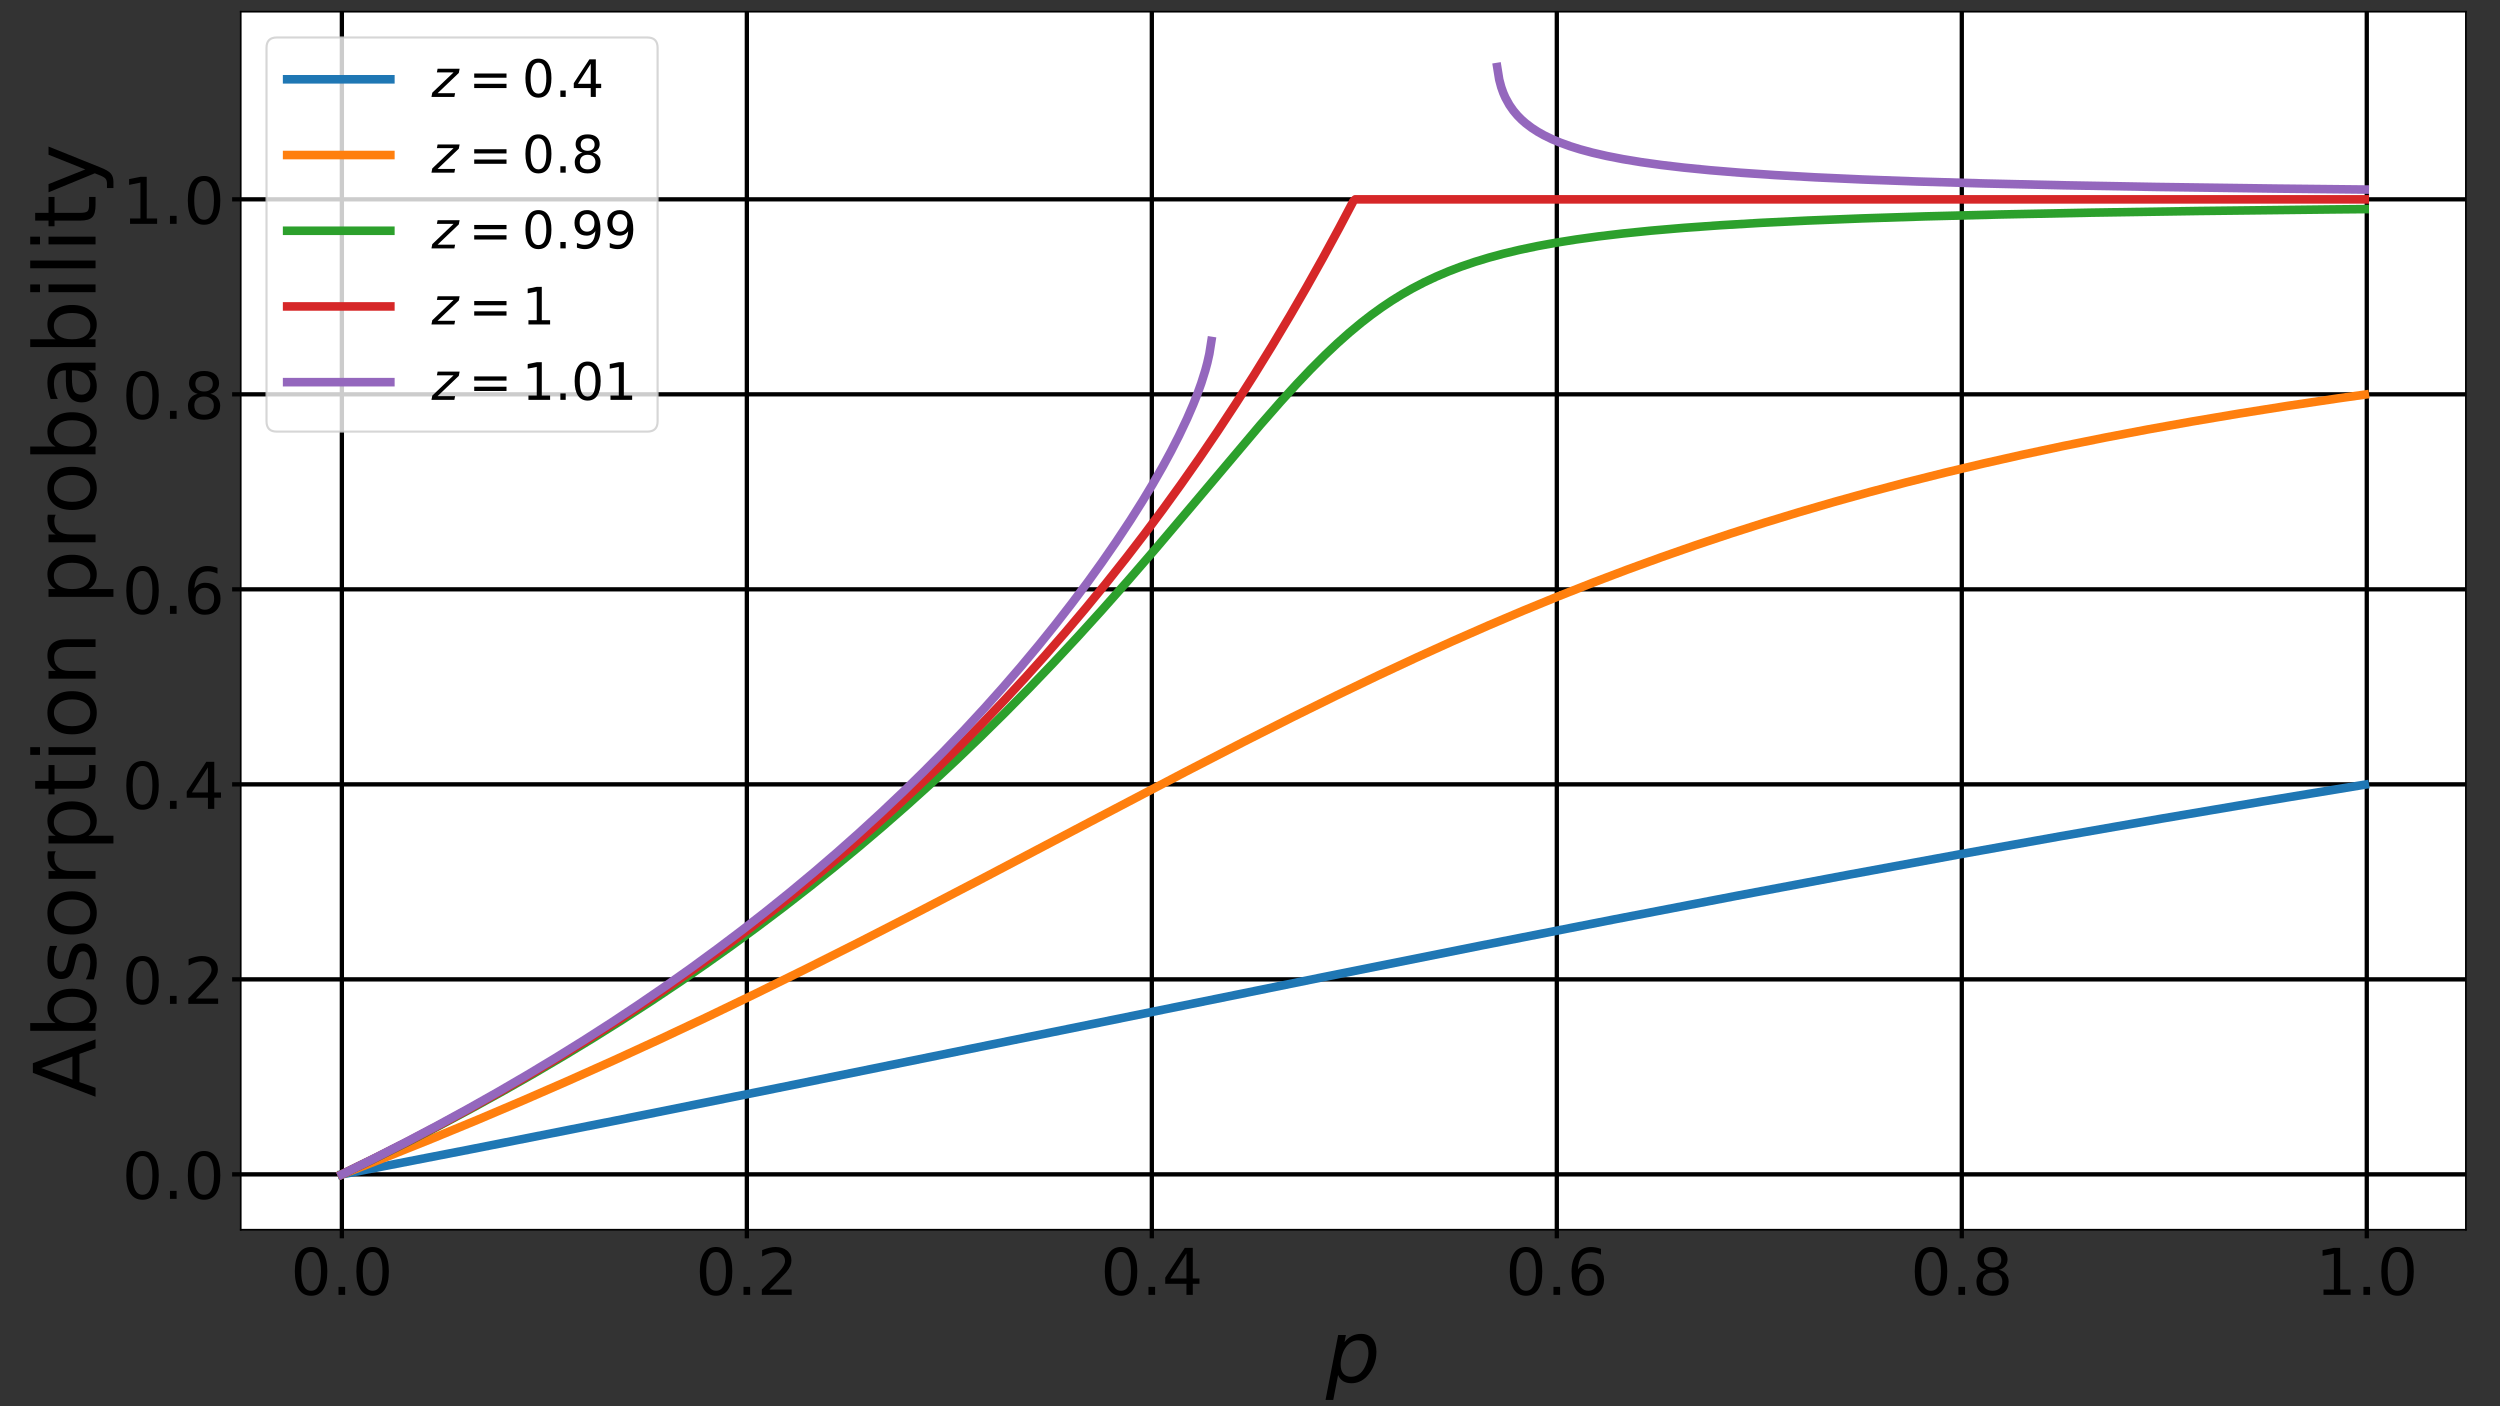 <?xml version="1.0" encoding="UTF-8" standalone="no"?>
<!-- Created with matplotlib (http://matplotlib.org/) -->

<svg
   xmlns:dc="http://purl.org/dc/elements/1.1/"
   xmlns:cc="http://creativecommons.org/ns#"
   xmlns:rdf="http://www.w3.org/1999/02/22-rdf-syntax-ns#"
   xmlns:svg="http://www.w3.org/2000/svg"
   xmlns="http://www.w3.org/2000/svg"
   xmlns:xlink="http://www.w3.org/1999/xlink"
   xmlns:sodipodi="http://sodipodi.sourceforge.net/DTD/sodipodi-0.dtd"
   xmlns:inkscape="http://www.inkscape.org/namespaces/inkscape"
   height="159.449"
   version="1.1"
   viewBox="0 0 226.772 127.559"
   width="283.465"
   id="svg2"
   inkscape:version="0.48.4 r9939"
   sodipodi:docname="cliff.svg">
  <rect x="0" y="0" width="226.772" height="127.559" fill="#333333" stroke="none"/>
  <sodipodi:namedview
     pagecolor="#ffffff"
     bordercolor="#666666"
     borderopacity="1"
     objecttolerance="10"
     gridtolerance="10"
     guidetolerance="10"
     inkscape:pageopacity="0"
     inkscape:pageshadow="2"
     inkscape:window-width="1855"
     inkscape:window-height="1056"
     id="namedview457"
     showgrid="false"
     units="mm"
     inkscape:zoom="3.970974"
     inkscape:cx="154.68336"
     inkscape:cy="76.597371"
     inkscape:window-x="65"
     inkscape:window-y="24"
     inkscape:window-maximized="1"
     inkscape:current-layer="svg2" />
  <defs
     id="defs4"
     style="stroke-linecap:butt;stroke-linejoin:round">
    <style
       type="text/css"
       id="style6">
*{stroke-linecap:butt;stroke-linejoin:round;}
  </style>
  </defs>
  <g
     style="stroke-linecap:butt;stroke-linejoin:round"
     id="axes_1"
     transform="matrix(0.195,0,0,0.195,-10.72,-16.158)">
    <g
       style="stroke-linecap:butt;stroke-linejoin:round"
       id="patch_2">
      <path
         inkscape:connector-curvature="0"
         id="path14"
         style="fill:#ffffff;stroke-linecap:butt;stroke-linejoin:round"
         d="m 166.95,654.898 1035.09,0 0,-566.597 -1035.09,0 z" />
    </g>
    <g
       style="stroke-linecap:butt;stroke-linejoin:round"
       id="matplotlib.axis_1">
      <g
         style="stroke-linecap:butt;stroke-linejoin:round"
         id="xtick_1">
        <g
           style="stroke-linecap:butt;stroke-linejoin:round"
           id="line2d_1">
          <path
             inkscape:connector-curvature="0"
             id="path19"
             style="fill:none;stroke:#000000;stroke-width:2;stroke-linecap:square;stroke-linejoin:round"
             d="m 214,654.898 0,-566.597"
             clip-path="url(#pe03b318366)" />
        </g>
        <g
           style="stroke-linecap:butt;stroke-linejoin:round"
           id="line2d_2">
          <defs
             id="defs22">
            <path
               inkscape:connector-curvature="0"
               style="stroke:#000000;stroke-width:2;stroke-linecap:butt;stroke-linejoin:round"
               id="mc60ad6d289"
               d="M 0,0 0,4" />
          </defs>
          <g
             style="stroke-linecap:butt;stroke-linejoin:round"
             id="g25">
            <use
               height="735"
               width="1335"
               id="use27"
               y="654.898"
               xlink:href="#mc60ad6d289"
               x="214"
               style="stroke:#000000;stroke-width:2;stroke-linecap:butt;stroke-linejoin:round" />
          </g>
        </g>
        <g
           style="stroke-linecap:butt;stroke-linejoin:round"
           id="text_1">
          <!-- 0.0 -->
          <defs
             id="defs30">
            <path
               style="stroke-linecap:butt;stroke-linejoin:round"
               inkscape:connector-curvature="0"
               id="DejaVuSans-30"
               d="m 31.781,66.406 q -7.609,0 -11.453,-7.5 Q 16.5,51.422 16.5,36.375 q 0,-14.984 3.828,-22.484 3.844,-7.5 11.453,-7.5 7.672,0 11.5,7.5 3.844,7.5 3.844,22.484 0,15.047 -3.844,22.531 -3.828,7.5 -11.5,7.5 z m 0,7.812 q 12.266,0 18.734,-9.703 6.469,-9.688 6.469,-28.141 0,-18.406 -6.469,-28.109 -6.469,-9.688 -18.734,-9.688 -12.25,0 -18.719,9.688 Q 6.594,17.969 6.594,36.375 q 0,18.453 6.469,28.141 6.469,9.703 18.719,9.703 z" />
            <path
               style="stroke-linecap:butt;stroke-linejoin:round"
               inkscape:connector-curvature="0"
               id="DejaVuSans-2e"
               d="M 10.688,12.406 21,12.406 21,0 10.688,0 z" />
          </defs>
          <g
             style="stroke-linecap:butt;stroke-linejoin:round"
             id="g34"
             transform="matrix(0.3,0,0,-0.3,190.145,685.193)">
            <use
               height="735"
               width="1335"
               y="0"
               x="0"
               style="stroke-linecap:butt;stroke-linejoin:round"
               id="use36"
               xlink:href="#DejaVuSans-30" />
            <use
               height="735"
               width="1335"
               y="0"
               style="stroke-linecap:butt;stroke-linejoin:round"
               id="use38"
               xlink:href="#DejaVuSans-2e"
               x="63.623" />
            <use
               height="735"
               width="1335"
               y="0"
               style="stroke-linecap:butt;stroke-linejoin:round"
               id="use40"
               xlink:href="#DejaVuSans-30"
               x="95.41" />
          </g>
        </g>
      </g>
      <g
         style="stroke-linecap:butt;stroke-linejoin:round"
         id="xtick_2">
        <g
           style="stroke-linecap:butt;stroke-linejoin:round"
           id="line2d_3">
          <path
             inkscape:connector-curvature="0"
             id="path44"
             style="fill:none;stroke:#000000;stroke-width:2;stroke-linecap:square;stroke-linejoin:round"
             d="m 402.386,654.898 0,-566.597"
             clip-path="url(#pe03b318366)" />
        </g>
        <g
           style="stroke-linecap:butt;stroke-linejoin:round"
           id="line2d_4">
          <g
             style="stroke-linecap:butt;stroke-linejoin:round"
             id="g47">
            <use
               height="735"
               width="1335"
               id="use49"
               y="654.898"
               xlink:href="#mc60ad6d289"
               x="402.386"
               style="stroke:#000000;stroke-width:2;stroke-linecap:butt;stroke-linejoin:round" />
          </g>
        </g>
        <g
           style="stroke-linecap:butt;stroke-linejoin:round"
           id="text_2">
          <!-- 0.2 -->
          <defs
             id="defs52">
            <path
               style="stroke-linecap:butt;stroke-linejoin:round"
               inkscape:connector-curvature="0"
               id="DejaVuSans-32"
               d="m 19.188,8.297 34.422,0 0,-8.297 -46.281,0 0,8.297 q 5.609,5.812 15.297,15.594 9.703,9.797 12.188,12.641 4.734,5.312 6.609,9 1.891,3.688 1.891,7.25 0,5.812 -4.078,9.469 -4.078,3.672 -10.625,3.672 -4.641,0 -9.797,-1.609 -5.141,-1.609 -11,-4.891 l 0,9.969 Q 13.766,71.781 18.938,73 q 5.188,1.219 9.484,1.219 11.328,0 18.062,-5.672 6.734,-5.656 6.734,-15.125 0,-4.5 -1.688,-8.531 Q 49.859,40.875 45.406,35.406 44.188,33.984 37.641,27.219 31.109,20.453 19.188,8.297 z" />
          </defs>
          <g
             style="stroke-linecap:butt;stroke-linejoin:round"
             id="g55"
             transform="matrix(0.3,0,0,-0.3,378.532,685.193)">
            <use
               height="735"
               width="1335"
               y="0"
               x="0"
               style="stroke-linecap:butt;stroke-linejoin:round"
               id="use57"
               xlink:href="#DejaVuSans-30" />
            <use
               height="735"
               width="1335"
               y="0"
               style="stroke-linecap:butt;stroke-linejoin:round"
               id="use59"
               xlink:href="#DejaVuSans-2e"
               x="63.623" />
            <use
               height="735"
               width="1335"
               y="0"
               style="stroke-linecap:butt;stroke-linejoin:round"
               id="use61"
               xlink:href="#DejaVuSans-32"
               x="95.41" />
          </g>
        </g>
      </g>
      <g
         style="stroke-linecap:butt;stroke-linejoin:round"
         id="xtick_3">
        <g
           style="stroke-linecap:butt;stroke-linejoin:round"
           id="line2d_5">
          <path
             inkscape:connector-curvature="0"
             id="path65"
             style="fill:none;stroke:#000000;stroke-width:2;stroke-linecap:square;stroke-linejoin:round"
             d="m 590.773,654.898 0,-566.597"
             clip-path="url(#pe03b318366)" />
        </g>
        <g
           style="stroke-linecap:butt;stroke-linejoin:round"
           id="line2d_6">
          <g
             style="stroke-linecap:butt;stroke-linejoin:round"
             id="g68">
            <use
               height="735"
               width="1335"
               id="use70"
               y="654.898"
               xlink:href="#mc60ad6d289"
               x="590.773"
               style="stroke:#000000;stroke-width:2;stroke-linecap:butt;stroke-linejoin:round" />
          </g>
        </g>
        <g
           style="stroke-linecap:butt;stroke-linejoin:round"
           id="text_3">
          <!-- 0.4 -->
          <defs
             id="defs73">
            <path
               style="stroke-linecap:butt;stroke-linejoin:round"
               inkscape:connector-curvature="0"
               id="DejaVuSans-34"
               d="m 37.797,64.312 -24.906,-38.922 24.906,0 z m -2.594,8.594 12.406,0 0,-47.516 10.406,0 0,-8.203 -10.406,0 0,-17.188 -9.812,0 0,17.188 -32.906,0 0,9.516 z" />
          </defs>
          <g
             style="stroke-linecap:butt;stroke-linejoin:round"
             id="g76"
             transform="matrix(0.3,0,0,-0.3,566.918,685.193)">
            <use
               height="735"
               width="1335"
               y="0"
               x="0"
               style="stroke-linecap:butt;stroke-linejoin:round"
               id="use78"
               xlink:href="#DejaVuSans-30" />
            <use
               height="735"
               width="1335"
               y="0"
               style="stroke-linecap:butt;stroke-linejoin:round"
               id="use80"
               xlink:href="#DejaVuSans-2e"
               x="63.623" />
            <use
               height="735"
               width="1335"
               y="0"
               style="stroke-linecap:butt;stroke-linejoin:round"
               id="use82"
               xlink:href="#DejaVuSans-34"
               x="95.41" />
          </g>
        </g>
      </g>
      <g
         style="stroke-linecap:butt;stroke-linejoin:round"
         id="xtick_4">
        <g
           style="stroke-linecap:butt;stroke-linejoin:round"
           id="line2d_7">
          <path
             inkscape:connector-curvature="0"
             id="path86"
             style="fill:none;stroke:#000000;stroke-width:2;stroke-linecap:square;stroke-linejoin:round"
             d="m 779.16,654.898 0,-566.597"
             clip-path="url(#pe03b318366)" />
        </g>
        <g
           style="stroke-linecap:butt;stroke-linejoin:round"
           id="line2d_8">
          <g
             style="stroke-linecap:butt;stroke-linejoin:round"
             id="g89">
            <use
               height="735"
               width="1335"
               id="use91"
               y="654.898"
               xlink:href="#mc60ad6d289"
               x="779.16"
               style="stroke:#000000;stroke-width:2;stroke-linecap:butt;stroke-linejoin:round" />
          </g>
        </g>
        <g
           style="stroke-linecap:butt;stroke-linejoin:round"
           id="text_4">
          <!-- 0.6 -->
          <defs
             id="defs94">
            <path
               style="stroke-linecap:butt;stroke-linejoin:round"
               inkscape:connector-curvature="0"
               id="DejaVuSans-36"
               d="m 33.016,40.375 q -6.641,0 -10.531,-4.547 -3.875,-4.531 -3.875,-12.438 0,-7.859 3.875,-12.438 3.891,-4.562 10.531,-4.562 6.641,0 10.516,4.562 3.875,4.578 3.875,12.438 0,7.906 -3.875,12.438 Q 39.656,40.375 33.016,40.375 z m 19.578,30.922 0,-8.984 q -3.719,1.75 -7.5,2.672 -3.781,0.938 -7.5,0.938 -9.766,0 -14.922,-6.594 -5.141,-6.594 -5.875,-19.922 2.875,4.25 7.219,6.516 4.359,2.266 9.578,2.266 10.984,0 17.359,-6.672 6.375,-6.656 6.375,-18.125 0,-11.234 -6.641,-18.031 -6.641,-6.781 -17.672,-6.781 -12.656,0 -19.344,9.688 -6.688,9.703 -6.688,28.109 0,17.281 8.203,27.562 8.203,10.281 22.016,10.281 3.719,0 7.5,-0.734 3.781,-0.734 7.891,-2.188 z" />
          </defs>
          <g
             style="stroke-linecap:butt;stroke-linejoin:round"
             id="g97"
             transform="matrix(0.3,0,0,-0.3,755.305,685.193)">
            <use
               height="735"
               width="1335"
               y="0"
               x="0"
               style="stroke-linecap:butt;stroke-linejoin:round"
               id="use99"
               xlink:href="#DejaVuSans-30" />
            <use
               height="735"
               width="1335"
               y="0"
               style="stroke-linecap:butt;stroke-linejoin:round"
               id="use101"
               xlink:href="#DejaVuSans-2e"
               x="63.623" />
            <use
               height="735"
               width="1335"
               y="0"
               style="stroke-linecap:butt;stroke-linejoin:round"
               id="use103"
               xlink:href="#DejaVuSans-36"
               x="95.41" />
          </g>
        </g>
      </g>
      <g
         style="stroke-linecap:butt;stroke-linejoin:round"
         id="xtick_5">
        <g
           style="stroke-linecap:butt;stroke-linejoin:round"
           id="line2d_9">
          <path
             inkscape:connector-curvature="0"
             id="path107"
             style="fill:none;stroke:#000000;stroke-width:2;stroke-linecap:square;stroke-linejoin:round"
             d="m 967.547,654.898 0,-566.597"
             clip-path="url(#pe03b318366)" />
        </g>
        <g
           style="stroke-linecap:butt;stroke-linejoin:round"
           id="line2d_10">
          <g
             style="stroke-linecap:butt;stroke-linejoin:round"
             id="g110">
            <use
               height="735"
               width="1335"
               id="use112"
               y="654.898"
               xlink:href="#mc60ad6d289"
               x="967.547"
               style="stroke:#000000;stroke-width:2;stroke-linecap:butt;stroke-linejoin:round" />
          </g>
        </g>
        <g
           style="stroke-linecap:butt;stroke-linejoin:round"
           id="text_5">
          <!-- 0.8 -->
          <defs
             id="defs115">
            <path
               style="stroke-linecap:butt;stroke-linejoin:round"
               inkscape:connector-curvature="0"
               id="DejaVuSans-38"
               d="m 31.781,34.625 q -7.031,0 -11.062,-3.766 -4.016,-3.766 -4.016,-10.344 0,-6.594 4.016,-10.359 4.031,-3.766 11.062,-3.766 7.031,0 11.078,3.781 4.062,3.797 4.062,10.344 0,6.578 -4.031,10.344 Q 38.875,34.625 31.781,34.625 z m -9.859,4.188 Q 15.578,40.375 12.031,44.719 8.5,49.078 8.5,55.328 q 0,8.734 6.219,13.812 6.234,5.078 17.062,5.078 10.891,0 17.094,-5.078 6.203,-5.078 6.203,-13.812 0,-6.25 -3.547,-10.609 Q 48,40.375 41.703,38.812 q 7.125,-1.656 11.094,-6.5 3.984,-4.828 3.984,-11.797 0,-10.609 -6.469,-16.281 -6.469,-5.656 -18.531,-5.656 -12.047,0 -18.531,5.656 -6.469,5.672 -6.469,16.281 0,6.969 4,11.797 4.016,4.844 11.141,6.5 z M 18.312,54.391 q 0,-5.656 3.531,-8.828 3.547,-3.172 9.938,-3.172 6.359,0 9.938,3.172 3.594,3.172 3.594,8.828 0,5.672 -3.594,8.844 -3.578,3.172 -9.938,3.172 -6.391,0 -9.938,-3.172 Q 18.312,60.062 18.312,54.391 z" />
          </defs>
          <g
             style="stroke-linecap:butt;stroke-linejoin:round"
             id="g118"
             transform="matrix(0.3,0,0,-0.3,943.692,685.193)">
            <use
               height="735"
               width="1335"
               y="0"
               x="0"
               style="stroke-linecap:butt;stroke-linejoin:round"
               id="use120"
               xlink:href="#DejaVuSans-30" />
            <use
               height="735"
               width="1335"
               y="0"
               style="stroke-linecap:butt;stroke-linejoin:round"
               id="use122"
               xlink:href="#DejaVuSans-2e"
               x="63.623" />
            <use
               height="735"
               width="1335"
               y="0"
               style="stroke-linecap:butt;stroke-linejoin:round"
               id="use124"
               xlink:href="#DejaVuSans-38"
               x="95.41" />
          </g>
        </g>
      </g>
      <g
         style="stroke-linecap:butt;stroke-linejoin:round"
         id="xtick_6">
        <g
           style="stroke-linecap:butt;stroke-linejoin:round"
           id="line2d_11">
          <path
             inkscape:connector-curvature="0"
             id="path128"
             style="fill:none;stroke:#000000;stroke-width:2;stroke-linecap:square;stroke-linejoin:round"
             d="m 1155.933,654.898 0,-566.597"
             clip-path="url(#pe03b318366)" />
        </g>
        <g
           style="stroke-linecap:butt;stroke-linejoin:round"
           id="line2d_12">
          <g
             style="stroke-linecap:butt;stroke-linejoin:round"
             id="g131">
            <use
               height="735"
               width="1335"
               id="use133"
               y="654.898"
               xlink:href="#mc60ad6d289"
               x="1155.933"
               style="stroke:#000000;stroke-width:2;stroke-linecap:butt;stroke-linejoin:round" />
          </g>
        </g>
        <g
           style="stroke-linecap:butt;stroke-linejoin:round"
           id="text_6">
          <!-- 1.0 -->
          <defs
             id="defs136">
            <path
               style="stroke-linecap:butt;stroke-linejoin:round"
               inkscape:connector-curvature="0"
               id="DejaVuSans-31"
               d="m 12.406,8.297 16.109,0 0,55.625 -17.531,-3.516 0,8.984 17.438,3.516 9.859,0 0,-64.609 16.109,0 0,-8.297 -41.984,0 z" />
          </defs>
          <g
             style="stroke-linecap:butt;stroke-linejoin:round"
             id="g139"
             transform="matrix(0.3,0,0,-0.3,1132.079,685.193)">
            <use
               height="735"
               width="1335"
               y="0"
               x="0"
               style="stroke-linecap:butt;stroke-linejoin:round"
               id="use141"
               xlink:href="#DejaVuSans-31" />
            <use
               height="735"
               width="1335"
               y="0"
               style="stroke-linecap:butt;stroke-linejoin:round"
               id="use143"
               xlink:href="#DejaVuSans-2e"
               x="63.623" />
            <use
               height="735"
               width="1335"
               y="0"
               style="stroke-linecap:butt;stroke-linejoin:round"
               id="use145"
               xlink:href="#DejaVuSans-30"
               x="95.41" />
          </g>
        </g>
      </g>
      <g
         style="stroke-linecap:butt;stroke-linejoin:round"
         id="text_7">
        <!-- $p$ -->
        <defs
           id="defs148">
          <path
             style="stroke-linecap:butt;stroke-linejoin:round"
             inkscape:connector-curvature="0"
             id="DejaVuSans-Oblique-70"
             d="m 49.609,33.688 q 0,7.188 -3.125,10.984 -3.125,3.812 -8.984,3.812 -4,0 -7.641,-2.047 Q 26.219,44.391 23.391,40.484 20.609,36.625 18.938,31.156 17.281,25.688 17.281,20.312 q 0,-6.828 3.125,-10.516 3.125,-3.688 8.891,-3.688 4.25,0 7.891,2 3.641,2 6.219,5.812 2.781,4 4.484,9.422 1.719,5.422 1.719,10.344 z M 21.781,46.391 Q 25.391,51.125 30.297,53.562 35.203,56 41.219,56 49.609,56 54.25,50.5 58.891,45.016 58.891,35.109 58.891,27 56,19.656 53.125,12.312 47.703,6.5 44.094,2.641 39.547,0.609 q -4.531,-2.031 -9.562,-2.031 -5.812,0 -9.766,2.422 -3.953,2.422 -5.906,7.203 l -5.625,-29 -8.984,0 14.703,75.484 8.984,0 z" />
        </defs>
        <g
           style="stroke-linecap:butt;stroke-linejoin:round"
           id="g151"
           transform="matrix(0.4,0,0,-0.4,671.695,725.744)">
          <use
             height="735"
             width="1335"
             y="0"
             x="0"
             style="stroke-linecap:butt;stroke-linejoin:round"
             id="use153"
             xlink:href="#DejaVuSans-Oblique-70" />
        </g>
      </g>
    </g>
    <g
       style="stroke-linecap:butt;stroke-linejoin:round"
       id="matplotlib.axis_2">
      <g
         style="stroke-linecap:butt;stroke-linejoin:round"
         id="ytick_1">
        <g
           style="stroke-linecap:butt;stroke-linejoin:round"
           id="line2d_13">
          <path
             inkscape:connector-curvature="0"
             id="path158"
             style="fill:none;stroke:#000000;stroke-width:2;stroke-linecap:square;stroke-linejoin:round"
             d="m 166.95,629.143 1035.09,0"
             clip-path="url(#pe03b318366)" />
        </g>
        <g
           style="stroke-linecap:butt;stroke-linejoin:round"
           id="line2d_14">
          <defs
             id="defs161">
            <path
               inkscape:connector-curvature="0"
               style="stroke:#000000;stroke-width:2;stroke-linecap:butt;stroke-linejoin:round"
               id="m5764dbf908"
               d="M 0,0 -4,0" />
          </defs>
          <g
             style="stroke-linecap:butt;stroke-linejoin:round"
             id="g164">
            <use
               height="735"
               width="1335"
               id="use166"
               y="629.143"
               xlink:href="#m5764dbf908"
               x="166.95"
               style="stroke:#000000;stroke-width:2;stroke-linecap:butt;stroke-linejoin:round" />
          </g>
        </g>
        <g
           style="stroke-linecap:butt;stroke-linejoin:round"
           id="text_8">
          <!-- 0.0 -->
          <g
             style="stroke-linecap:butt;stroke-linejoin:round"
             id="g169"
             transform="matrix(0.3,0,0,-0.3,111.741,640.541)">
            <use
               height="735"
               width="1335"
               y="0"
               x="0"
               style="stroke-linecap:butt;stroke-linejoin:round"
               id="use171"
               xlink:href="#DejaVuSans-30" />
            <use
               height="735"
               width="1335"
               y="0"
               style="stroke-linecap:butt;stroke-linejoin:round"
               id="use173"
               xlink:href="#DejaVuSans-2e"
               x="63.623" />
            <use
               height="735"
               width="1335"
               y="0"
               style="stroke-linecap:butt;stroke-linejoin:round"
               id="use175"
               xlink:href="#DejaVuSans-30"
               x="95.41" />
          </g>
        </g>
      </g>
      <g
         style="stroke-linecap:butt;stroke-linejoin:round"
         id="ytick_2">
        <g
           style="stroke-linecap:butt;stroke-linejoin:round"
           id="line2d_15">
          <path
             inkscape:connector-curvature="0"
             id="path179"
             style="fill:none;stroke:#000000;stroke-width:2;stroke-linecap:square;stroke-linejoin:round"
             d="m 166.95,538.432 1035.09,0"
             clip-path="url(#pe03b318366)" />
        </g>
        <g
           style="stroke-linecap:butt;stroke-linejoin:round"
           id="line2d_16">
          <g
             style="stroke-linecap:butt;stroke-linejoin:round"
             id="g182">
            <use
               height="735"
               width="1335"
               id="use184"
               y="538.432"
               xlink:href="#m5764dbf908"
               x="166.95"
               style="stroke:#000000;stroke-width:2;stroke-linecap:butt;stroke-linejoin:round" />
          </g>
        </g>
        <g
           style="stroke-linecap:butt;stroke-linejoin:round"
           id="text_9">
          <!-- 0.2 -->
          <g
             style="stroke-linecap:butt;stroke-linejoin:round"
             id="g187"
             transform="matrix(0.3,0,0,-0.3,111.741,549.829)">
            <use
               height="735"
               width="1335"
               y="0"
               x="0"
               style="stroke-linecap:butt;stroke-linejoin:round"
               id="use189"
               xlink:href="#DejaVuSans-30" />
            <use
               height="735"
               width="1335"
               y="0"
               style="stroke-linecap:butt;stroke-linejoin:round"
               id="use191"
               xlink:href="#DejaVuSans-2e"
               x="63.623" />
            <use
               height="735"
               width="1335"
               y="0"
               style="stroke-linecap:butt;stroke-linejoin:round"
               id="use193"
               xlink:href="#DejaVuSans-32"
               x="95.41" />
          </g>
        </g>
      </g>
      <g
         style="stroke-linecap:butt;stroke-linejoin:round"
         id="ytick_3">
        <g
           style="stroke-linecap:butt;stroke-linejoin:round"
           id="line2d_17">
          <path
             inkscape:connector-curvature="0"
             id="path197"
             style="fill:none;stroke:#000000;stroke-width:2;stroke-linecap:square;stroke-linejoin:round"
             d="m 166.95,447.72 1035.09,0"
             clip-path="url(#pe03b318366)" />
        </g>
        <g
           style="stroke-linecap:butt;stroke-linejoin:round"
           id="line2d_18">
          <g
             style="stroke-linecap:butt;stroke-linejoin:round"
             id="g200">
            <use
               height="735"
               width="1335"
               id="use202"
               y="447.72"
               xlink:href="#m5764dbf908"
               x="166.95"
               style="stroke:#000000;stroke-width:2;stroke-linecap:butt;stroke-linejoin:round" />
          </g>
        </g>
        <g
           style="stroke-linecap:butt;stroke-linejoin:round"
           id="text_10">
          <!-- 0.4 -->
          <g
             style="stroke-linecap:butt;stroke-linejoin:round"
             id="g205"
             transform="matrix(0.3,0,0,-0.3,111.741,459.118)">
            <use
               height="735"
               width="1335"
               y="0"
               x="0"
               style="stroke-linecap:butt;stroke-linejoin:round"
               id="use207"
               xlink:href="#DejaVuSans-30" />
            <use
               height="735"
               width="1335"
               y="0"
               style="stroke-linecap:butt;stroke-linejoin:round"
               id="use209"
               xlink:href="#DejaVuSans-2e"
               x="63.623" />
            <use
               height="735"
               width="1335"
               y="0"
               style="stroke-linecap:butt;stroke-linejoin:round"
               id="use211"
               xlink:href="#DejaVuSans-34"
               x="95.41" />
          </g>
        </g>
      </g>
      <g
         style="stroke-linecap:butt;stroke-linejoin:round"
         id="ytick_4">
        <g
           style="stroke-linecap:butt;stroke-linejoin:round"
           id="line2d_19">
          <path
             inkscape:connector-curvature="0"
             id="path215"
             style="fill:none;stroke:#000000;stroke-width:2;stroke-linecap:square;stroke-linejoin:round"
             d="m 166.95,357.008 1035.09,0"
             clip-path="url(#pe03b318366)" />
        </g>
        <g
           style="stroke-linecap:butt;stroke-linejoin:round"
           id="line2d_20">
          <g
             style="stroke-linecap:butt;stroke-linejoin:round"
             id="g218">
            <use
               height="735"
               width="1335"
               id="use220"
               y="357.008"
               xlink:href="#m5764dbf908"
               x="166.95"
               style="stroke:#000000;stroke-width:2;stroke-linecap:butt;stroke-linejoin:round" />
          </g>
        </g>
        <g
           style="stroke-linecap:butt;stroke-linejoin:round"
           id="text_11">
          <!-- 0.6 -->
          <g
             style="stroke-linecap:butt;stroke-linejoin:round"
             id="g223"
             transform="matrix(0.3,0,0,-0.3,111.741,368.406)">
            <use
               height="735"
               width="1335"
               y="0"
               x="0"
               style="stroke-linecap:butt;stroke-linejoin:round"
               id="use225"
               xlink:href="#DejaVuSans-30" />
            <use
               height="735"
               width="1335"
               y="0"
               style="stroke-linecap:butt;stroke-linejoin:round"
               id="use227"
               xlink:href="#DejaVuSans-2e"
               x="63.623" />
            <use
               height="735"
               width="1335"
               y="0"
               style="stroke-linecap:butt;stroke-linejoin:round"
               id="use229"
               xlink:href="#DejaVuSans-36"
               x="95.41" />
          </g>
        </g>
      </g>
      <g
         style="stroke-linecap:butt;stroke-linejoin:round"
         id="ytick_5">
        <g
           style="stroke-linecap:butt;stroke-linejoin:round"
           id="line2d_21">
          <path
             inkscape:connector-curvature="0"
             id="path233"
             style="fill:none;stroke:#000000;stroke-width:2;stroke-linecap:square;stroke-linejoin:round"
             d="m 166.95,266.297 1035.09,0"
             clip-path="url(#pe03b318366)" />
        </g>
        <g
           style="stroke-linecap:butt;stroke-linejoin:round"
           id="line2d_22">
          <g
             style="stroke-linecap:butt;stroke-linejoin:round"
             id="g236">
            <use
               height="735"
               width="1335"
               id="use238"
               y="266.297"
               xlink:href="#m5764dbf908"
               x="166.95"
               style="stroke:#000000;stroke-width:2;stroke-linecap:butt;stroke-linejoin:round" />
          </g>
        </g>
        <g
           style="stroke-linecap:butt;stroke-linejoin:round"
           id="text_12">
          <!-- 0.8 -->
          <g
             style="stroke-linecap:butt;stroke-linejoin:round"
             id="g241"
             transform="matrix(0.3,0,0,-0.3,111.741,277.695)">
            <use
               height="735"
               width="1335"
               y="0"
               x="0"
               style="stroke-linecap:butt;stroke-linejoin:round"
               id="use243"
               xlink:href="#DejaVuSans-30" />
            <use
               height="735"
               width="1335"
               y="0"
               style="stroke-linecap:butt;stroke-linejoin:round"
               id="use245"
               xlink:href="#DejaVuSans-2e"
               x="63.623" />
            <use
               height="735"
               width="1335"
               y="0"
               style="stroke-linecap:butt;stroke-linejoin:round"
               id="use247"
               xlink:href="#DejaVuSans-38"
               x="95.41" />
          </g>
        </g>
      </g>
      <g
         style="stroke-linecap:butt;stroke-linejoin:round"
         id="ytick_6">
        <g
           style="stroke-linecap:butt;stroke-linejoin:round"
           id="line2d_23">
          <path
             inkscape:connector-curvature="0"
             id="path251"
             style="fill:none;stroke:#000000;stroke-width:2;stroke-linecap:square;stroke-linejoin:round"
             d="m 166.95,175.585 1035.09,0"
             clip-path="url(#pe03b318366)" />
        </g>
        <g
           style="stroke-linecap:butt;stroke-linejoin:round"
           id="line2d_24">
          <g
             style="stroke-linecap:butt;stroke-linejoin:round"
             id="g254">
            <use
               height="735"
               width="1335"
               id="use256"
               y="175.585"
               xlink:href="#m5764dbf908"
               x="166.95"
               style="stroke:#000000;stroke-width:2;stroke-linecap:butt;stroke-linejoin:round" />
          </g>
        </g>
        <g
           style="stroke-linecap:butt;stroke-linejoin:round"
           id="text_13">
          <!-- 1.0 -->
          <g
             style="stroke-linecap:butt;stroke-linejoin:round"
             id="g259"
             transform="matrix(0.3,0,0,-0.3,111.741,186.983)">
            <use
               height="735"
               width="1335"
               y="0"
               x="0"
               style="stroke-linecap:butt;stroke-linejoin:round"
               id="use261"
               xlink:href="#DejaVuSans-31" />
            <use
               height="735"
               width="1335"
               y="0"
               style="stroke-linecap:butt;stroke-linejoin:round"
               id="use263"
               xlink:href="#DejaVuSans-2e"
               x="63.623" />
            <use
               height="735"
               width="1335"
               y="0"
               style="stroke-linecap:butt;stroke-linejoin:round"
               id="use265"
               xlink:href="#DejaVuSans-30"
               x="95.41" />
          </g>
        </g>
      </g>
      <g
         style="stroke-linecap:butt;stroke-linejoin:round"
         id="text_14">
        <!-- Absorption probability -->
        <defs
           id="defs268">
          <path
             style="stroke-linecap:butt;stroke-linejoin:round"
             inkscape:connector-curvature="0"
             id="DejaVuSans-41"
             d="m 34.188,63.188 -13.391,-36.281 26.812,0 z m -5.578,9.719 11.188,0 L 67.578,0 l -10.25,0 -6.641,18.703 -32.859,0 L 11.188,0 0.781,0 z" />
          <path
             style="stroke-linecap:butt;stroke-linejoin:round"
             inkscape:connector-curvature="0"
             id="DejaVuSans-62"
             d="m 48.688,27.297 q 0,9.906 -4.078,15.547 -4.078,5.641 -11.203,5.641 -7.141,0 -11.219,-5.641 -4.078,-5.641 -4.078,-15.547 0,-9.906 4.078,-15.547 4.078,-5.641 11.219,-5.641 7.125,0 11.203,5.641 4.078,5.641 4.078,15.547 z m -30.578,19.094 q 2.844,4.875 7.156,7.234 Q 29.594,56 35.594,56 q 9.969,0 16.188,-7.906 6.234,-7.906 6.234,-20.797 0,-12.891 -6.234,-20.812 -6.219,-7.906 -16.188,-7.906 -6,0 -10.328,2.375 -4.312,2.375 -7.156,7.25 l 0,-8.203 -9.031,0 0,75.984 9.031,0 z" />
          <path
             style="stroke-linecap:butt;stroke-linejoin:round"
             inkscape:connector-curvature="0"
             id="DejaVuSans-73"
             d="m 44.281,53.078 0,-8.5 Q 40.484,46.531 36.375,47.5 q -4.094,0.984 -8.5,0.984 -6.688,0 -10.031,-2.047 Q 14.5,44.391 14.5,40.281 q 0,-3.125 2.391,-4.906 2.391,-1.781 9.625,-3.391 l 3.078,-0.688 Q 39.156,29.25 43.188,25.516 47.219,21.781 47.219,15.094 q 0,-7.625 -6.031,-12.078 -6.031,-4.438 -16.578,-4.438 -4.391,0 -9.156,0.859 Q 10.688,0.297 5.422,2 l 0,9.281 q 4.984,-2.594 9.812,-3.891 4.828,-1.281 9.578,-1.281 6.344,0 9.75,2.172 3.422,2.172 3.422,6.125 0,3.656 -2.469,5.609 -2.453,1.953 -10.812,3.766 l -3.125,0.734 q -8.344,1.75 -12.062,5.391 -3.703,3.641 -3.703,9.984 0,7.719 5.469,11.906 Q 16.75,56 26.812,56 q 4.969,0 9.359,-0.734 4.406,-0.719 8.109,-2.188 z" />
          <path
             style="stroke-linecap:butt;stroke-linejoin:round"
             inkscape:connector-curvature="0"
             id="DejaVuSans-6f"
             d="m 30.609,48.391 q -7.219,0 -11.422,-5.641 -4.203,-5.641 -4.203,-15.453 0,-9.812 4.172,-15.453 4.188,-5.641 11.453,-5.641 7.188,0 11.375,5.656 4.203,5.672 4.203,15.438 0,9.719 -4.203,15.406 -4.188,5.688 -11.375,5.688 z m 0,7.609 q 11.719,0 18.406,-7.625 6.703,-7.609 6.703,-21.078 0,-13.422 -6.703,-21.078 -6.688,-7.641 -18.406,-7.641 -11.766,0 -18.438,7.641 -6.656,7.656 -6.656,21.078 0,13.469 6.656,21.078 Q 18.844,56 30.609,56 z" />
          <path
             style="stroke-linecap:butt;stroke-linejoin:round"
             inkscape:connector-curvature="0"
             id="DejaVuSans-72"
             d="m 41.109,46.297 q -1.516,0.875 -3.297,1.281 Q 36.031,48 33.891,48 26.266,48 22.188,43.047 18.109,38.094 18.109,28.812 l 0,-28.812 -9.031,0 0,54.688 9.031,0 0,-8.5 q 2.844,4.984 7.375,7.391 Q 30.031,56 36.531,56 q 0.922,0 2.047,-0.125 1.125,-0.109 2.484,-0.359 z" />
          <path
             style="stroke-linecap:butt;stroke-linejoin:round"
             inkscape:connector-curvature="0"
             id="DejaVuSans-70"
             d="m 18.109,8.203 0,-29 -9.031,0 0,75.484 9.031,0 0,-8.297 q 2.844,4.875 7.156,7.234 Q 29.594,56 35.594,56 q 9.969,0 16.188,-7.906 6.234,-7.906 6.234,-20.797 0,-12.891 -6.234,-20.812 -6.219,-7.906 -16.188,-7.906 -6,0 -10.328,2.375 -4.312,2.375 -7.156,7.25 z M 48.688,27.297 q 0,9.906 -4.078,15.547 -4.078,5.641 -11.203,5.641 -7.141,0 -11.219,-5.641 -4.078,-5.641 -4.078,-15.547 0,-9.906 4.078,-15.547 4.078,-5.641 11.219,-5.641 7.125,0 11.203,5.641 4.078,5.641 4.078,15.547 z" />
          <path
             style="stroke-linecap:butt;stroke-linejoin:round"
             inkscape:connector-curvature="0"
             id="DejaVuSans-74"
             d="m 18.312,70.219 0,-15.531 18.5,0 0,-6.984 -18.5,0 0,-29.688 q 0,-6.688 1.828,-8.594 1.828,-1.906 7.453,-1.906 l 9.219,0 L 36.812,0 27.594,0 Q 17.188,0 13.234,3.875 9.281,7.766 9.281,18.016 l 0,29.688 -6.594,0 0,6.984 6.594,0 0,15.531 z" />
          <path
             style="stroke-linecap:butt;stroke-linejoin:round"
             inkscape:connector-curvature="0"
             id="DejaVuSans-69"
             d="m 9.422,54.688 8.984,0 0,-54.688 -8.984,0 z m 0,21.297 8.984,0 0,-11.391 -8.984,0 z" />
          <path
             style="stroke-linecap:butt;stroke-linejoin:round"
             inkscape:connector-curvature="0"
             id="DejaVuSans-6e"
             d="m 54.891,33.016 0,-33.016 -8.984,0 0,32.719 q 0,7.766 -3.031,11.609 -3.031,3.859 -9.078,3.859 -7.281,0 -11.484,-4.641 -4.203,-4.625 -4.203,-12.641 l 0,-30.906 -9.031,0 0,54.688 9.031,0 0,-8.5 q 3.234,4.938 7.594,7.375 4.375,2.438 10.094,2.438 9.422,0 14.25,-5.828 4.844,-5.828 4.844,-17.156 z" />
          <path
             style="stroke-linecap:butt;stroke-linejoin:round"
             inkscape:connector-curvature="0"
             d=""
             id="DejaVuSans-20" />
          <path
             style="stroke-linecap:butt;stroke-linejoin:round"
             inkscape:connector-curvature="0"
             id="DejaVuSans-61"
             d="m 34.281,27.484 q -10.891,0 -15.094,-2.484 -4.203,-2.484 -4.203,-8.5 0,-4.781 3.156,-7.594 3.156,-2.797 8.562,-2.797 7.484,0 12,5.297 4.516,5.297 4.516,14.078 l 0,2 z m 17.922,3.719 0,-31.203 -8.984,0 0,8.297 q -3.078,-4.969 -7.672,-7.344 -4.594,-2.375 -11.234,-2.375 -8.391,0 -13.359,4.719 Q 6,8.016 6,15.922 q 0,9.219 6.172,13.906 6.188,4.688 18.438,4.688 l 12.609,0 0,0.891 q 0,6.203 -4.078,9.594 -4.078,3.391 -11.453,3.391 -4.688,0 -9.141,-1.125 -4.438,-1.125 -8.531,-3.375 l 0,8.312 q 4.922,1.906 9.562,2.844 Q 24.219,56 28.609,56 q 11.875,0 17.734,-6.156 5.859,-6.141 5.859,-18.641 z" />
          <path
             style="stroke-linecap:butt;stroke-linejoin:round"
             inkscape:connector-curvature="0"
             id="DejaVuSans-6c"
             d="m 9.422,75.984 8.984,0 L 18.406,0 9.422,0 z" />
          <path
             style="stroke-linecap:butt;stroke-linejoin:round"
             inkscape:connector-curvature="0"
             id="DejaVuSans-79"
             d="M 32.172,-5.078 Q 28.375,-14.844 24.75,-17.812 q -3.609,-2.984 -9.656,-2.984 l -7.188,0 0,7.516 5.281,0 q 3.703,0 5.75,1.766 2.062,1.75 4.547,8.297 L 25.094,0.875 2.984,54.688 12.5,54.688 29.594,11.922 46.688,54.688 l 9.516,0 z" />
        </defs>
        <g
           style="stroke-linecap:butt;stroke-linejoin:round"
           id="g283"
           transform="matrix(0,-0.4,-0.4,0,99.422,593.365)">
          <use
             height="735"
             width="1335"
             y="0"
             x="0"
             style="stroke-linecap:butt;stroke-linejoin:round"
             id="use285"
             xlink:href="#DejaVuSans-41" />
          <use
             height="735"
             width="1335"
             y="0"
             style="stroke-linecap:butt;stroke-linejoin:round"
             id="use287"
             xlink:href="#DejaVuSans-62"
             x="68.408" />
          <use
             height="735"
             width="1335"
             y="0"
             style="stroke-linecap:butt;stroke-linejoin:round"
             id="use289"
             xlink:href="#DejaVuSans-73"
             x="131.885" />
          <use
             height="735"
             width="1335"
             y="0"
             style="stroke-linecap:butt;stroke-linejoin:round"
             id="use291"
             xlink:href="#DejaVuSans-6f"
             x="183.984" />
          <use
             height="735"
             width="1335"
             y="0"
             style="stroke-linecap:butt;stroke-linejoin:round"
             id="use293"
             xlink:href="#DejaVuSans-72"
             x="245.166" />
          <use
             height="735"
             width="1335"
             y="0"
             style="stroke-linecap:butt;stroke-linejoin:round"
             id="use295"
             xlink:href="#DejaVuSans-70"
             x="286.279" />
          <use
             height="735"
             width="1335"
             y="0"
             style="stroke-linecap:butt;stroke-linejoin:round"
             id="use297"
             xlink:href="#DejaVuSans-74"
             x="349.756" />
          <use
             height="735"
             width="1335"
             y="0"
             style="stroke-linecap:butt;stroke-linejoin:round"
             id="use299"
             xlink:href="#DejaVuSans-69"
             x="388.965" />
          <use
             height="735"
             width="1335"
             y="0"
             style="stroke-linecap:butt;stroke-linejoin:round"
             id="use301"
             xlink:href="#DejaVuSans-6f"
             x="416.748" />
          <use
             height="735"
             width="1335"
             y="0"
             style="stroke-linecap:butt;stroke-linejoin:round"
             id="use303"
             xlink:href="#DejaVuSans-6e"
             x="477.93" />
          <use
             height="735"
             width="1335"
             y="0"
             style="stroke-linecap:butt;stroke-linejoin:round"
             id="use305"
             xlink:href="#DejaVuSans-20"
             x="541.309" />
          <use
             height="735"
             width="1335"
             y="0"
             style="stroke-linecap:butt;stroke-linejoin:round"
             id="use307"
             xlink:href="#DejaVuSans-70"
             x="573.096" />
          <use
             height="735"
             width="1335"
             y="0"
             style="stroke-linecap:butt;stroke-linejoin:round"
             id="use309"
             xlink:href="#DejaVuSans-72"
             x="636.572" />
          <use
             height="735"
             width="1335"
             y="0"
             style="stroke-linecap:butt;stroke-linejoin:round"
             id="use311"
             xlink:href="#DejaVuSans-6f"
             x="677.654" />
          <use
             height="735"
             width="1335"
             y="0"
             style="stroke-linecap:butt;stroke-linejoin:round"
             id="use313"
             xlink:href="#DejaVuSans-62"
             x="738.836" />
          <use
             height="735"
             width="1335"
             y="0"
             style="stroke-linecap:butt;stroke-linejoin:round"
             id="use315"
             xlink:href="#DejaVuSans-61"
             x="802.312" />
          <use
             height="735"
             width="1335"
             y="0"
             style="stroke-linecap:butt;stroke-linejoin:round"
             id="use317"
             xlink:href="#DejaVuSans-62"
             x="863.592" />
          <use
             height="735"
             width="1335"
             y="0"
             style="stroke-linecap:butt;stroke-linejoin:round"
             id="use319"
             xlink:href="#DejaVuSans-69"
             x="927.068" />
          <use
             height="735"
             width="1335"
             y="0"
             style="stroke-linecap:butt;stroke-linejoin:round"
             id="use321"
             xlink:href="#DejaVuSans-6c"
             x="954.852" />
          <use
             height="735"
             width="1335"
             y="0"
             style="stroke-linecap:butt;stroke-linejoin:round"
             id="use323"
             xlink:href="#DejaVuSans-69"
             x="982.635" />
          <use
             height="735"
             width="1335"
             y="0"
             style="stroke-linecap:butt;stroke-linejoin:round"
             id="use325"
             xlink:href="#DejaVuSans-74"
             x="1010.418" />
          <use
             height="735"
             width="1335"
             y="0"
             style="stroke-linecap:butt;stroke-linejoin:round"
             id="use327"
             xlink:href="#DejaVuSans-79"
             x="1049.627" />
        </g>
      </g>
    </g>
    <g
       style="stroke-linecap:butt;stroke-linejoin:round"
       id="line2d_25">
      <path
         inkscape:connector-curvature="0"
         id="path330"
         style="fill:none;stroke:#1f77b4;stroke-width:4;stroke-linecap:square;stroke-linejoin:round"
         d="m 214,629.143 60.344,-11.736 66.001,-13.068 76.373,-15.356 108.431,-22.054 145.203,-29.506 73.544,-14.71 62.23,-12.227 56.573,-10.893 52.801,-9.942 49.972,-9.187 48.087,-8.618 47.144,-8.225 46.201,-7.835 45.258,-7.453 2.829,-0.458 0,0"
         clip-path="url(#pe03b318366)" />
    </g>
    <g
       style="stroke-linecap:butt;stroke-linejoin:round"
       id="line2d_26">
      <path
         inkscape:connector-curvature="0"
         id="path333"
         style="fill:none;stroke:#ff7f0e;stroke-width:4;stroke-linecap:square;stroke-linejoin:round"
         d="m 214,629.143 21.686,-8.478 20.743,-8.343 20.743,-8.575 20.743,-8.809 20.743,-9.043 21.686,-9.704 21.686,-9.955 21.686,-10.199 22.629,-10.893 23.572,-11.601 24.515,-12.317 27.343,-13.998 31.115,-16.189 49.03,-25.804 44.315,-23.239 27.343,-14.094 22.629,-11.427 20.743,-10.231 18.858,-9.061 17.915,-8.369 16.972,-7.694 16.972,-7.451 16.029,-6.802 16.029,-6.567 16.029,-6.326 16.029,-6.083 16.029,-5.839 16.029,-5.597 16.029,-5.358 16.029,-5.124 16.029,-4.895 16.029,-4.673 16.972,-4.715 16.972,-4.484 17.915,-4.494 17.915,-4.261 17.915,-4.039 18.858,-4.026 19.8,-3.992 19.8,-3.767 20.743,-3.72 21.686,-3.659 22.629,-3.586 23.572,-3.502 12.257,-1.733 0,0"
         clip-path="url(#pe03b318366)" />
    </g>
    <g
       style="stroke-linecap:butt;stroke-linejoin:round"
       id="line2d_27">
      <path
         inkscape:connector-curvature="0"
         id="path336"
         style="fill:none;stroke:#2ca02c;stroke-width:4;stroke-linecap:square;stroke-linejoin:round"
         d="m 214,629.143 16.029,-7.771 15.086,-7.558 15.086,-7.807 15.086,-8.067 14.143,-7.812 14.143,-8.063 14.143,-8.327 13.2,-8.021 13.2,-8.272 13.2,-8.535 13.2,-8.81 12.257,-8.438 12.257,-8.696 12.257,-8.965 12.257,-9.246 12.257,-9.538 11.315,-9.074 11.315,-9.343 11.315,-9.622 11.315,-9.911 11.315,-10.209 11.315,-10.517 11.315,-10.832 11.315,-11.155 11.315,-11.484 11.315,-11.814 11.315,-12.143 11.315,-12.464 12.257,-13.846 13.2,-15.267 16.029,-18.918 32.058,-37.973 9.429,-10.758 7.543,-8.295 6.6,-6.956 6.6,-6.613 5.657,-5.355 5.657,-5.037 5.657,-4.698 4.714,-3.647 4.714,-3.401 4.714,-3.158 4.714,-2.922 4.714,-2.694 5.657,-2.95 5.657,-2.662 5.657,-2.4 5.657,-2.164 6.6,-2.257 6.6,-2.004 6.6,-1.783 7.543,-1.805 8.486,-1.777 8.486,-1.551 9.429,-1.503 10.372,-1.431 11.315,-1.344 13.2,-1.338 15.086,-1.288 16.972,-1.21 18.858,-1.116 21.686,-1.058 25.458,-1.012 29.229,-0.937 34.886,-0.891 41.487,-0.832 50.915,-0.788 62.23,-0.729 15.086,-0.148 0,0"
         clip-path="url(#pe03b318366)" />
    </g>
    <g
       style="stroke-linecap:butt;stroke-linejoin:round"
       id="line2d_28">
      <path
         inkscape:connector-curvature="0"
         id="path339"
         style="fill:none;stroke:#d62728;stroke-width:4;stroke-linecap:square;stroke-linejoin:round"
         d="m 214,629.143 15.086,-7.382 15.086,-7.627 15.086,-7.883 14.143,-7.635 14.143,-7.884 14.143,-8.145 13.2,-7.849 13.2,-8.1 13.2,-8.362 13.2,-8.638 12.257,-8.279 12.257,-8.541 12.257,-8.814 12.257,-9.102 11.315,-8.669 11.315,-8.938 11.315,-9.219 11.315,-9.514 11.315,-9.823 10.372,-9.29 10.372,-9.575 10.372,-9.874 10.372,-10.187 10.372,-10.515 10.372,-10.859 9.429,-10.185 9.429,-10.498 9.429,-10.825 9.429,-11.167 9.429,-11.526 9.429,-11.903 8.486,-11.05 8.486,-11.385 8.486,-11.735 8.486,-12.102 8.486,-12.486 8.486,-12.889 8.486,-13.312 8.486,-13.755 8.486,-14.222 7.543,-13.052 7.543,-13.458 7.543,-13.883 6.6,-12.512 0.943,-0.907 469.553,0 0,0"
         clip-path="url(#pe03b318366)" />
    </g>
    <g
       style="stroke-linecap:butt;stroke-linejoin:round"
       id="line2d_29">
      <path
         inkscape:connector-curvature="0"
         id="path342"
         style="fill:none;stroke:#9467bd;stroke-width:4;stroke-linecap:square;stroke-linejoin:round"
         d="m 214,629.143 15.086,-7.459 15.086,-7.711 14.143,-7.47 14.143,-7.715 14.143,-7.973 13.2,-7.686 13.2,-7.934 13.2,-8.195 13.2,-8.47 12.257,-8.124 12.257,-8.386 12.257,-8.662 12.257,-8.953 11.315,-8.536 11.315,-8.811 11.315,-9.102 11.315,-9.408 10.372,-8.909 10.372,-9.197 10.372,-9.501 10.372,-9.825 9.429,-9.23 9.429,-9.532 9.429,-9.855 9.429,-10.201 8.486,-9.499 8.486,-9.825 8.486,-10.179 7.543,-9.373 7.543,-9.711 7.543,-10.087 6.6,-9.174 6.6,-9.546 6.6,-9.98 5.657,-8.969 4.714,-7.83 4.714,-8.231 3.772,-6.95 3.772,-7.375 3.772,-7.958 2.829,-6.525 1.886,-4.743 1.886,-5.218 1.886,-5.997 0.943,-3.513 0.943,-4.186 0.943,-5.96 m 132.946,-127.416 0.943,5.841 0.943,3.522 0.943,2.652 0.943,2.161 1.886,3.437 1.886,2.705 1.886,2.237 1.886,1.909 1.886,1.663 2.829,2.148 2.829,1.834 2.829,1.595 3.772,1.841 3.772,1.587 4.714,1.71 4.714,1.473 5.657,1.525 6.6,1.52 7.543,1.475 8.486,1.403 9.429,1.317 10.372,1.223 12.257,1.214 14.143,1.166 16.029,1.093 18.858,1.057 21.686,0.99 25.458,0.938 31.115,0.913 36.772,0.848 44.315,0.792 54.687,0.746 41.487,0.448 0,0"
         clip-path="url(#pe03b318366)" />
    </g>
    <g
       style="stroke-linecap:butt;stroke-linejoin:round"
       id="patch_3">
      <path
         inkscape:connector-curvature="0"
         id="path345"
         style="fill:none;stroke:#000000;stroke-width:0.8;stroke-linecap:square;stroke-linejoin:miter"
         d="m 166.95,654.898 0,-566.597" />
    </g>
    <g
       style="stroke-linecap:butt;stroke-linejoin:round"
       id="patch_4">
      <path
         inkscape:connector-curvature="0"
         id="path348"
         style="fill:none;stroke:#000000;stroke-width:0.8;stroke-linecap:square;stroke-linejoin:miter"
         d="m 1202.04,654.898 0,-566.597" />
    </g>
    <g
       style="stroke-linecap:butt;stroke-linejoin:round"
       id="patch_5">
      <path
         inkscape:connector-curvature="0"
         id="path351"
         style="fill:none;stroke:#000000;stroke-width:0.8;stroke-linecap:square;stroke-linejoin:miter"
         d="m 166.95,654.898 1035.09,0" />
    </g>
    <g
       style="stroke-linecap:butt;stroke-linejoin:round"
       id="patch_6">
      <path
         inkscape:connector-curvature="0"
         id="path354"
         style="fill:none;stroke:#000000;stroke-width:0.8;stroke-linecap:square;stroke-linejoin:miter"
         d="m 166.95,88.301 1035.09,0" />
    </g>
    <g
       style="stroke-linecap:butt;stroke-linejoin:round"
       id="legend_1">
      <g
         style="stroke-linecap:butt;stroke-linejoin:round"
         id="patch_7">
        <path
           inkscape:connector-curvature="0"
           id="path358"
           style="opacity:0.8;fill:#ffffff;stroke:#cccccc;stroke-linecap:butt;stroke-linejoin:miter"
           d="m 183.75,283.638 172.32,0 q 4.8,0 4.8,-4.8 l 0,-173.738 q 0,-4.8 -4.8,-4.8 l -172.32,0 q -4.8,0 -4.8,4.8 l 0,173.738 q 0,4.8 4.8,4.8 z" />
      </g>
      <g
         style="stroke-linecap:butt;stroke-linejoin:round"
         id="line2d_30">
        <path
           inkscape:connector-curvature="0"
           id="path361"
           style="fill:none;stroke:#1f77b4;stroke-width:4;stroke-linecap:square;stroke-linejoin:round"
           d="m 188.55,119.737 48,0" />
      </g>
      <g
         style="stroke-linecap:butt;stroke-linejoin:round"
         id="line2d_31" />
      <g
         style="stroke-linecap:butt;stroke-linejoin:round"
         id="text_15">
        <!-- $z=0.4$ -->
        <defs
           id="defs365">
          <path
             style="stroke-linecap:butt;stroke-linejoin:round"
             inkscape:connector-curvature="0"
             id="DejaVuSans-Oblique-7a"
             d="m 11.625,54.688 42.672,0 -1.609,-8.203 -41.156,-39.312 33.984,0 L 44.094,0 -0.297,0 1.312,8.203 l 41.172,39.312 -32.281,0 z" />
          <path
             style="stroke-linecap:butt;stroke-linejoin:round"
             inkscape:connector-curvature="0"
             id="DejaVuSans-3d"
             d="m 10.594,45.406 62.594,0 0,-8.203 -62.594,0 z m 0,-19.922 62.594,0 0,-8.297 -62.594,0 z" />
        </defs>
        <g
           style="stroke-linecap:butt;stroke-linejoin:round"
           id="g369"
           transform="matrix(0.24,0,0,-0.24,255.75,128.137)">
          <use
             height="735"
             width="1335"
             y="0"
             x="0"
             style="stroke-linecap:butt;stroke-linejoin:round"
             id="use371"
             xlink:href="#DejaVuSans-Oblique-7a"
             transform="translate(0,0.781)" />
          <use
             height="735"
             width="1335"
             y="0"
             x="0"
             style="stroke-linecap:butt;stroke-linejoin:round"
             id="use373"
             xlink:href="#DejaVuSans-3d"
             transform="translate(71.973,0.781)" />
          <use
             height="735"
             width="1335"
             y="0"
             x="0"
             style="stroke-linecap:butt;stroke-linejoin:round"
             id="use375"
             xlink:href="#DejaVuSans-30"
             transform="translate(175.244,0.781)" />
          <use
             height="735"
             width="1335"
             y="0"
             x="0"
             style="stroke-linecap:butt;stroke-linejoin:round"
             id="use377"
             xlink:href="#DejaVuSans-2e"
             transform="translate(238.867,0.781)" />
          <use
             height="735"
             width="1335"
             y="0"
             x="0"
             style="stroke-linecap:butt;stroke-linejoin:round"
             id="use379"
             xlink:href="#DejaVuSans-34"
             transform="translate(270.654,0.781)" />
        </g>
      </g>
      <g
         style="stroke-linecap:butt;stroke-linejoin:round"
         id="line2d_32">
        <path
           inkscape:connector-curvature="0"
           id="path382"
           style="fill:none;stroke:#ff7f0e;stroke-width:4;stroke-linecap:square;stroke-linejoin:round"
           d="m 188.55,154.965 48,0" />
      </g>
      <g
         style="stroke-linecap:butt;stroke-linejoin:round"
         id="line2d_33" />
      <g
         style="stroke-linecap:butt;stroke-linejoin:round"
         id="text_16">
        <!-- $z=0.8$ -->
        <g
           style="stroke-linecap:butt;stroke-linejoin:round"
           id="g386"
           transform="matrix(0.24,0,0,-0.24,255.75,163.365)">
          <use
             height="735"
             width="1335"
             y="0"
             x="0"
             style="stroke-linecap:butt;stroke-linejoin:round"
             id="use388"
             xlink:href="#DejaVuSans-Oblique-7a"
             transform="translate(0,0.781)" />
          <use
             height="735"
             width="1335"
             y="0"
             x="0"
             style="stroke-linecap:butt;stroke-linejoin:round"
             id="use390"
             xlink:href="#DejaVuSans-3d"
             transform="translate(71.973,0.781)" />
          <use
             height="735"
             width="1335"
             y="0"
             x="0"
             style="stroke-linecap:butt;stroke-linejoin:round"
             id="use392"
             xlink:href="#DejaVuSans-30"
             transform="translate(175.244,0.781)" />
          <use
             height="735"
             width="1335"
             y="0"
             x="0"
             style="stroke-linecap:butt;stroke-linejoin:round"
             id="use394"
             xlink:href="#DejaVuSans-2e"
             transform="translate(238.867,0.781)" />
          <use
             height="735"
             width="1335"
             y="0"
             x="0"
             style="stroke-linecap:butt;stroke-linejoin:round"
             id="use396"
             xlink:href="#DejaVuSans-38"
             transform="translate(270.623,0.781)" />
        </g>
      </g>
      <g
         style="stroke-linecap:butt;stroke-linejoin:round"
         id="line2d_34">
        <path
           inkscape:connector-curvature="0"
           id="path399"
           style="fill:none;stroke:#2ca02c;stroke-width:4;stroke-linecap:square;stroke-linejoin:round"
           d="m 188.55,190.192 48,0" />
      </g>
      <g
         style="stroke-linecap:butt;stroke-linejoin:round"
         id="line2d_35" />
      <g
         style="stroke-linecap:butt;stroke-linejoin:round"
         id="text_17">
        <!-- $z=0.99$ -->
        <defs
           id="defs403">
          <path
             style="stroke-linecap:butt;stroke-linejoin:round"
             inkscape:connector-curvature="0"
             id="DejaVuSans-39"
             d="m 10.984,1.516 0,8.984 Q 14.703,8.734 18.5,7.812 q 3.812,-0.922 7.484,-0.922 9.766,0 14.906,6.562 5.156,6.562 5.891,19.953 -2.828,-4.203 -7.188,-6.453 -4.344,-2.25 -9.609,-2.25 -10.938,0 -17.312,6.609 -6.375,6.625 -6.375,18.109 0,11.219 6.641,18 6.641,6.797 17.672,6.797 12.656,0 19.312,-9.703 6.672,-9.688 6.672,-28.141 0,-17.234 -8.188,-27.516 -8.172,-10.281 -21.984,-10.281 -3.719,0 -7.531,0.734 -3.797,0.734 -7.906,2.203 z m 19.625,30.906 q 6.641,0 10.516,4.531 3.891,4.547 3.891,12.469 0,7.859 -3.891,12.422 -3.875,4.562 -10.516,4.562 -6.641,0 -10.516,-4.562 -3.875,-4.562 -3.875,-12.422 0,-7.922 3.875,-12.469 3.875,-4.531 10.516,-4.531 z" />
        </defs>
        <g
           style="stroke-linecap:butt;stroke-linejoin:round"
           id="g406"
           transform="matrix(0.24,0,0,-0.24,255.75,198.592)">
          <use
             height="735"
             width="1335"
             y="0"
             x="0"
             style="stroke-linecap:butt;stroke-linejoin:round"
             id="use408"
             xlink:href="#DejaVuSans-Oblique-7a"
             transform="translate(0,0.781)" />
          <use
             height="735"
             width="1335"
             y="0"
             x="0"
             style="stroke-linecap:butt;stroke-linejoin:round"
             id="use410"
             xlink:href="#DejaVuSans-3d"
             transform="translate(71.973,0.781)" />
          <use
             height="735"
             width="1335"
             y="0"
             x="0"
             style="stroke-linecap:butt;stroke-linejoin:round"
             id="use412"
             xlink:href="#DejaVuSans-30"
             transform="translate(175.244,0.781)" />
          <use
             height="735"
             width="1335"
             y="0"
             x="0"
             style="stroke-linecap:butt;stroke-linejoin:round"
             id="use414"
             xlink:href="#DejaVuSans-2e"
             transform="translate(238.867,0.781)" />
          <use
             height="735"
             width="1335"
             y="0"
             x="0"
             style="stroke-linecap:butt;stroke-linejoin:round"
             id="use416"
             xlink:href="#DejaVuSans-39"
             transform="translate(270.654,0.781)" />
          <use
             height="735"
             width="1335"
             y="0"
             x="0"
             style="stroke-linecap:butt;stroke-linejoin:round"
             id="use418"
             xlink:href="#DejaVuSans-39"
             transform="translate(334.277,0.781)" />
        </g>
      </g>
      <g
         style="stroke-linecap:butt;stroke-linejoin:round"
         id="line2d_36">
        <path
           inkscape:connector-curvature="0"
           id="path421"
           style="fill:none;stroke:#d62728;stroke-width:4;stroke-linecap:square;stroke-linejoin:round"
           d="m 188.55,225.42 48,0" />
      </g>
      <g
         style="stroke-linecap:butt;stroke-linejoin:round"
         id="line2d_37" />
      <g
         style="stroke-linecap:butt;stroke-linejoin:round"
         id="text_18">
        <!-- $z=1$ -->
        <g
           style="stroke-linecap:butt;stroke-linejoin:round"
           id="g425"
           transform="matrix(0.24,0,0,-0.24,255.75,233.82)">
          <use
             height="735"
             width="1335"
             y="0"
             x="0"
             style="stroke-linecap:butt;stroke-linejoin:round"
             id="use427"
             xlink:href="#DejaVuSans-Oblique-7a"
             transform="translate(0,0.094)" />
          <use
             height="735"
             width="1335"
             y="0"
             x="0"
             style="stroke-linecap:butt;stroke-linejoin:round"
             id="use429"
             xlink:href="#DejaVuSans-3d"
             transform="translate(71.973,0.094)" />
          <use
             height="735"
             width="1335"
             y="0"
             x="0"
             style="stroke-linecap:butt;stroke-linejoin:round"
             id="use431"
             xlink:href="#DejaVuSans-31"
             transform="translate(175.244,0.094)" />
        </g>
      </g>
      <g
         style="stroke-linecap:butt;stroke-linejoin:round"
         id="line2d_38">
        <path
           inkscape:connector-curvature="0"
           id="path434"
           style="fill:none;stroke:#9467bd;stroke-width:4;stroke-linecap:square;stroke-linejoin:round"
           d="m 188.55,260.647 48,0" />
      </g>
      <g
         style="stroke-linecap:butt;stroke-linejoin:round"
         id="line2d_39" />
      <g
         style="stroke-linecap:butt;stroke-linejoin:round"
         id="text_19">
        <!-- $z=1.01$ -->
        <g
           style="stroke-linecap:butt;stroke-linejoin:round"
           id="g438"
           transform="matrix(0.24,0,0,-0.24,255.75,269.047)">
          <use
             height="735"
             width="1335"
             y="0"
             x="0"
             style="stroke-linecap:butt;stroke-linejoin:round"
             id="use440"
             xlink:href="#DejaVuSans-Oblique-7a"
             transform="translate(0,0.781)" />
          <use
             height="735"
             width="1335"
             y="0"
             x="0"
             style="stroke-linecap:butt;stroke-linejoin:round"
             id="use442"
             xlink:href="#DejaVuSans-3d"
             transform="translate(71.973,0.781)" />
          <use
             height="735"
             width="1335"
             y="0"
             x="0"
             style="stroke-linecap:butt;stroke-linejoin:round"
             id="use444"
             xlink:href="#DejaVuSans-31"
             transform="translate(175.244,0.781)" />
          <use
             height="735"
             width="1335"
             y="0"
             x="0"
             style="stroke-linecap:butt;stroke-linejoin:round"
             id="use446"
             xlink:href="#DejaVuSans-2e"
             transform="translate(238.867,0.781)" />
          <use
             height="735"
             width="1335"
             y="0"
             x="0"
             style="stroke-linecap:butt;stroke-linejoin:round"
             id="use448"
             xlink:href="#DejaVuSans-30"
             transform="translate(270.654,0.781)" />
          <use
             height="735"
             width="1335"
             y="0"
             x="0"
             style="stroke-linecap:butt;stroke-linejoin:round"
             id="use450"
             xlink:href="#DejaVuSans-31"
             transform="translate(334.277,0.781)" />
        </g>
      </g>
    </g>
  </g>
  <defs
     id="defs452">
    <clipPath
       id="pe03b318366">
      <rect
         height="566.597"
         width="1035.09"
         x="166.95"
         y="88.301"
         id="rect455"
         style="stroke-linecap:butt;stroke-linejoin:round" />
    </clipPath>
  </defs>
</svg>
